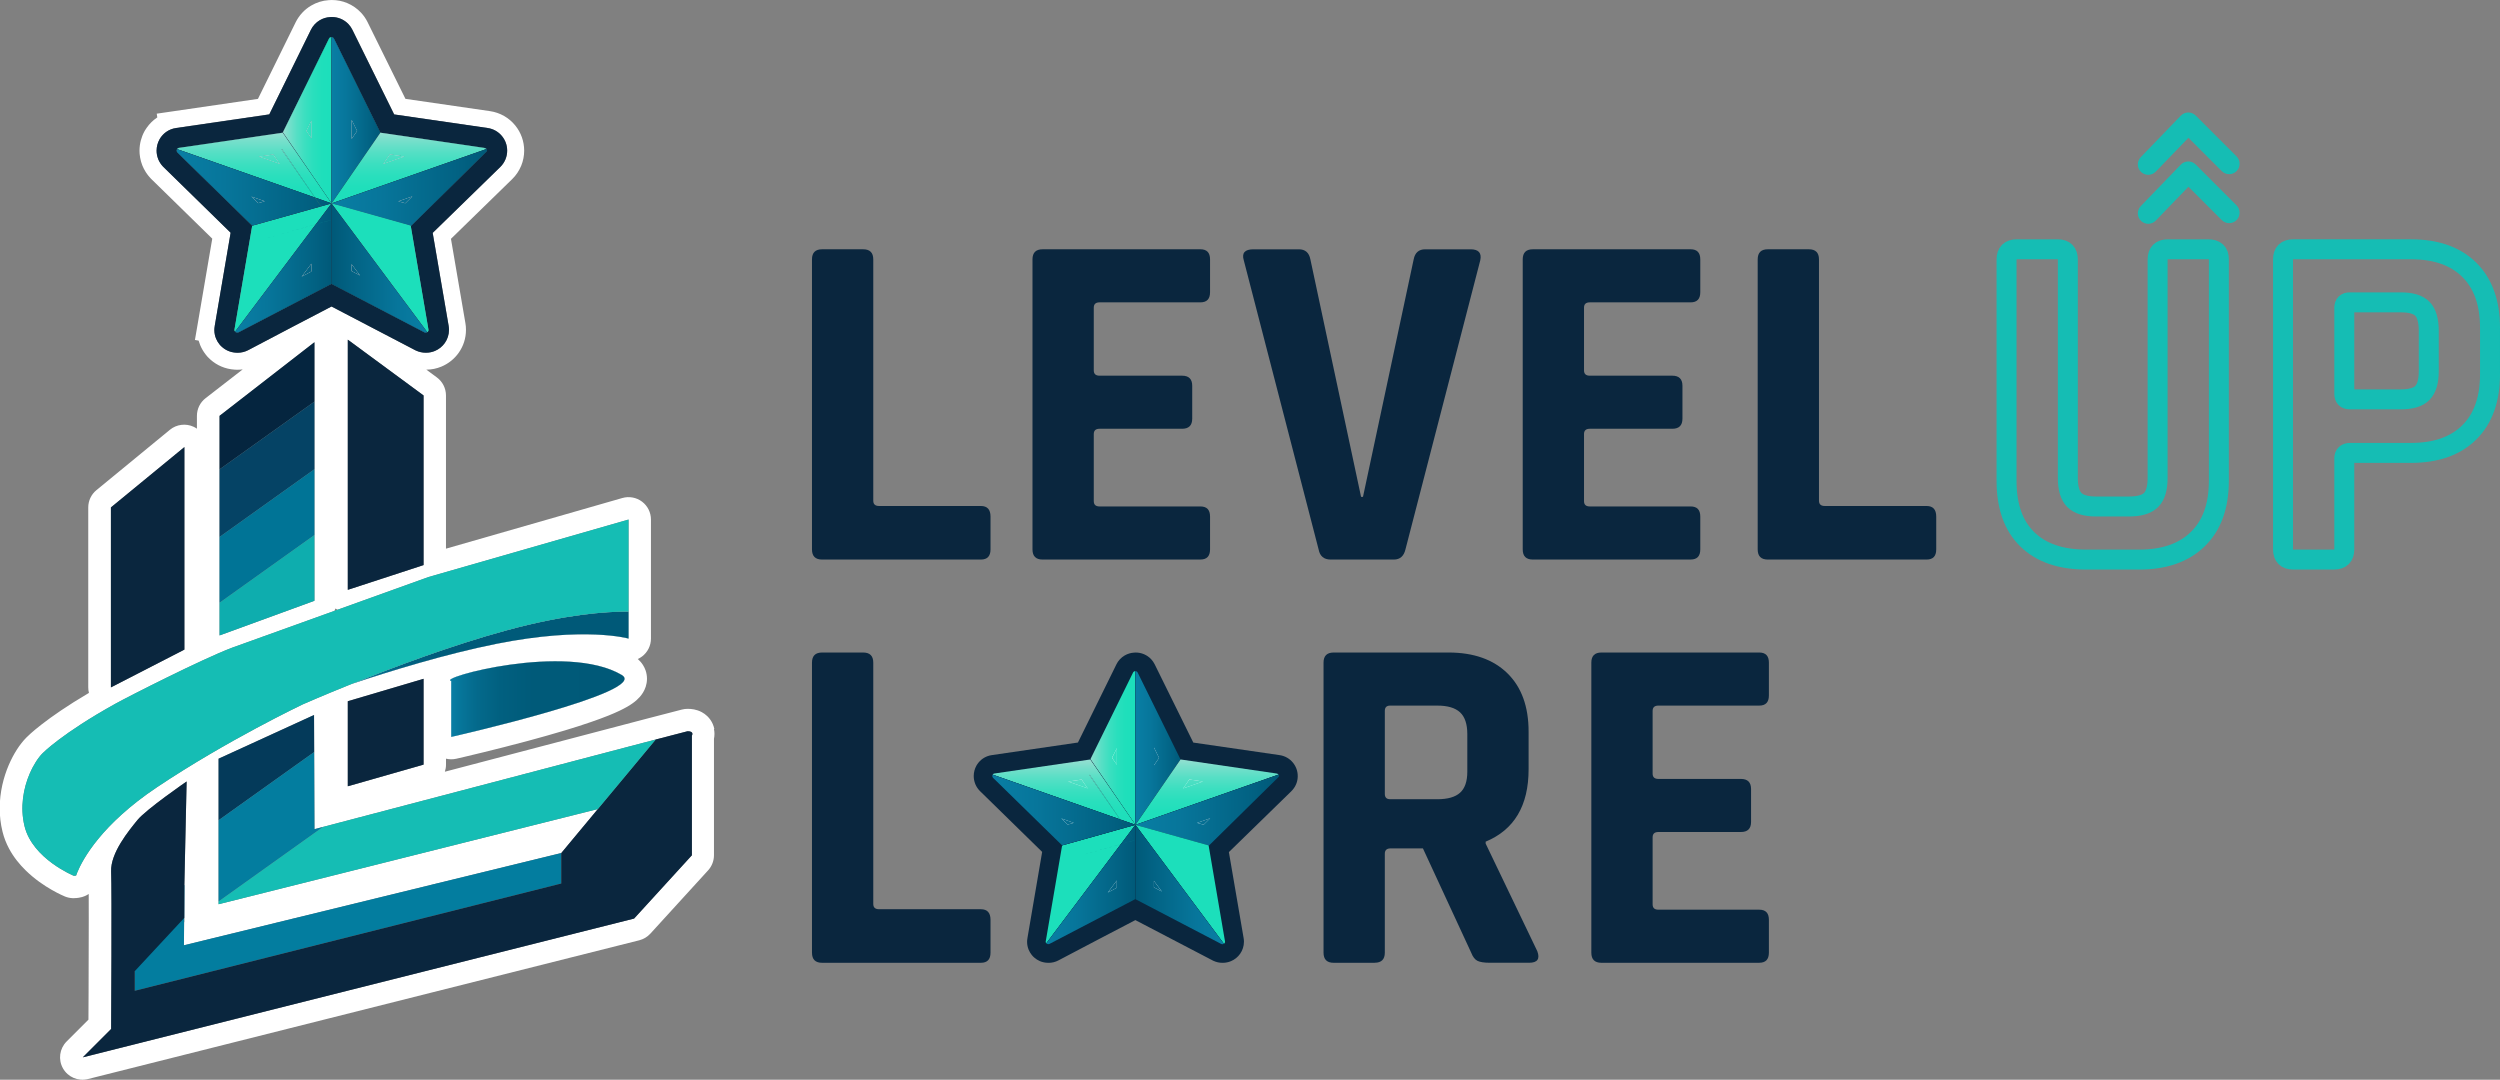 <?xml version="1.0" encoding="UTF-8"?>
<svg id="Layer_2" data-name="Layer 2" xmlns="http://www.w3.org/2000/svg" xmlns:xlink="http://www.w3.org/1999/xlink" viewBox="0 0 1127.06 486.76">
  <rect x="0" y="0" width="1127.06" height="486.76" fill="#808080" stroke="none"/>
  <defs>
    <style>
      .cls-1 {
        fill: url(#linear-gradient-38);
      }

      .cls-1, .cls-2, .cls-3, .cls-4, .cls-5, .cls-6, .cls-7, .cls-8, .cls-9, .cls-10, .cls-11, .cls-12, .cls-13, .cls-14, .cls-15, .cls-16, .cls-17, .cls-18, .cls-19, .cls-20, .cls-21, .cls-22, .cls-23, .cls-24, .cls-25, .cls-26, .cls-27, .cls-28, .cls-29, .cls-30, .cls-31, .cls-32, .cls-33, .cls-34, .cls-35, .cls-36, .cls-37, .cls-38, .cls-39, .cls-40, .cls-41, .cls-42, .cls-43, .cls-44, .cls-45, .cls-46, .cls-47, .cls-48, .cls-49, .cls-50, .cls-51, .cls-52, .cls-53, .cls-54, .cls-55, .cls-56, .cls-57, .cls-58, .cls-59, .cls-60, .cls-61, .cls-62, .cls-63, .cls-64, .cls-65, .cls-66, .cls-67, .cls-68, .cls-69, .cls-70, .cls-71, .cls-72, .cls-73, .cls-74, .cls-75, .cls-76, .cls-77, .cls-78, .cls-79, .cls-80, .cls-81, .cls-82, .cls-83, .cls-84 {
        stroke-width: 0px;
      }

      .cls-2 {
        fill: url(#linear-gradient-12);
      }

      .cls-3 {
        fill: url(#linear-gradient-17);
      }

      .cls-4 {
        fill: url(#linear-gradient-19);
      }

      .cls-5 {
        fill: url(#linear-gradient-33);
      }

      .cls-6 {
        fill: url(#linear-gradient);
      }

      .cls-7 {
        fill: url(#linear-gradient-62);
      }

      .cls-8 {
        fill: url(#linear-gradient-67);
      }

      .cls-9 {
        fill: url(#linear-gradient-57);
      }

      .cls-10 {
        fill: #043a5a;
      }

      .cls-11 {
        fill: url(#linear-gradient-21);
      }

      .cls-12 {
        fill: url(#linear-gradient-6);
      }

      .cls-85 {
        stroke: #15bdb4;
        stroke-width: 9px;
      }

      .cls-85, .cls-21 {
        stroke-linecap: round;
        stroke-linejoin: round;
      }

      .cls-85, .cls-21, .cls-22 {
        fill: none;
      }

      .cls-13 {
        fill: #1cdfbb;
      }

      .cls-14 {
        fill: #15bdb4;
      }

      .cls-15 {
        fill: url(#linear-gradient-42);
      }

      .cls-16 {
        fill: #05253f;
      }

      .cls-17 {
        fill: url(#linear-gradient-15);
      }

      .cls-18 {
        fill: url(#linear-gradient-11);
      }

      .cls-19 {
        fill: #007496;
      }

      .cls-20 {
        fill: url(#linear-gradient-5);
      }

      .cls-21 {
        stroke: #fff;
      }

      .cls-23 {
        fill: url(#linear-gradient-31);
      }

      .cls-24 {
        fill: url(#linear-gradient-71);
      }

      .cls-25 {
        fill: url(#linear-gradient-58);
      }

      .cls-26 {
        fill: url(#linear-gradient-63);
      }

      .cls-27 {
        fill: url(#linear-gradient-34);
      }

      .cls-28 {
        fill: url(#linear-gradient-41);
      }

      .cls-29 {
        fill: url(#linear-gradient-40);
      }

      .cls-30 {
        fill: url(#linear-gradient-66);
      }

      .cls-31 {
        fill: url(#linear-gradient-13);
      }

      .cls-32 {
        fill: url(#linear-gradient-23);
      }

      .cls-33 {
        fill: #037d9f;
      }

      .cls-34 {
        fill: url(#linear-gradient-25);
      }

      .cls-35 {
        fill: url(#linear-gradient-43);
      }

      .cls-36 {
        fill: url(#linear-gradient-16);
      }

      .cls-37 {
        fill: url(#linear-gradient-22);
      }

      .cls-38 {
        fill: url(#linear-gradient-54);
      }

      .cls-39 {
        fill: url(#linear-gradient-55);
      }

      .cls-40 {
        fill: #fff;
      }

      .cls-41 {
        fill: url(#linear-gradient-35);
      }

      .cls-42 {
        fill: url(#linear-gradient-50);
      }

      .cls-43 {
        fill: url(#linear-gradient-32);
      }

      .cls-44 {
        fill: url(#linear-gradient-60);
      }

      .cls-45 {
        fill: url(#linear-gradient-59);
      }

      .cls-46 {
        fill: url(#linear-gradient-20);
      }

      .cls-47 {
        fill: url(#linear-gradient-14);
      }

      .cls-48 {
        fill: url(#linear-gradient-2);
      }

      .cls-49 {
        fill: url(#linear-gradient-52);
      }

      .cls-50 {
        fill: url(#linear-gradient-45);
      }

      .cls-51 {
        fill: url(#linear-gradient-7);
      }

      .cls-52 {
        fill: url(#linear-gradient-39);
      }

      .cls-53 {
        fill: url(#linear-gradient-3);
      }

      .cls-54 {
        fill: url(#linear-gradient-69);
      }

      .cls-55 {
        fill: url(#linear-gradient-9);
      }

      .cls-56 {
        fill: url(#linear-gradient-27);
      }

      .cls-57 {
        fill: url(#linear-gradient-53);
      }

      .cls-58 {
        fill: url(#linear-gradient-65);
      }

      .cls-59 {
        fill: url(#linear-gradient-36);
      }

      .cls-60 {
        fill: url(#linear-gradient-48);
      }

      .cls-61 {
        fill: url(#linear-gradient-49);
      }

      .cls-62 {
        fill: url(#linear-gradient-8);
      }

      .cls-63 {
        fill: url(#linear-gradient-47);
      }

      .cls-64 {
        fill: #0a263e;
      }

      .cls-65 {
        fill: url(#linear-gradient-24);
      }

      .cls-66 {
        fill: url(#linear-gradient-26);
      }

      .cls-67 {
        fill: url(#linear-gradient-61);
      }

      .cls-68 {
        fill: url(#linear-gradient-18);
      }

      .cls-69 {
        fill: url(#linear-gradient-51);
      }

      .cls-70 {
        fill: url(#linear-gradient-30);
      }

      .cls-71 {
        fill: url(#linear-gradient-44);
      }

      .cls-72 {
        fill: url(#linear-gradient-68);
      }

      .cls-73 {
        fill: url(#linear-gradient-72);
      }

      .cls-74 {
        fill: url(#linear-gradient-29);
      }

      .cls-75 {
        fill: url(#linear-gradient-46);
      }

      .cls-76 {
        fill: url(#linear-gradient-64);
      }

      .cls-77 {
        fill: url(#linear-gradient-28);
      }

      .cls-78 {
        fill: url(#linear-gradient-56);
      }

      .cls-79 {
        fill: url(#linear-gradient-10);
      }

      .cls-80 {
        fill: #054365;
      }

      .cls-81 {
        fill: url(#linear-gradient-70);
      }

      .cls-82 {
        fill: #0eadae;
      }

      .cls-83 {
        fill: url(#linear-gradient-4);
      }

      .cls-84 {
        fill: url(#linear-gradient-37);
      }
    </style>
    <linearGradient id="linear-gradient" x1="-47.28" y1="626.05" x2="-46.58" y2="626.05" gradientTransform="translate(-1345 19876.07) rotate(-180) scale(31.6)" gradientUnits="userSpaceOnUse">
      <stop offset="0" stop-color="#1cdfbb"/>
      <stop offset=".2" stop-color="#1fdfbb"/>
      <stop offset=".38" stop-color="#2adfbd"/>
      <stop offset=".55" stop-color="#3cdfc0"/>
      <stop offset=".72" stop-color="#56dfc5"/>
      <stop offset=".88" stop-color="#77dfcb"/>
      <stop offset="1" stop-color="#95dfd1"/>
    </linearGradient>
    <linearGradient id="linear-gradient-2" x1="-122.25" y1="576.28" x2="-121.56" y2="576.28" gradientTransform="translate(-26243.39 -5498.77) rotate(-90) scale(45.79)" xlink:href="#linear-gradient"/>
    <linearGradient id="linear-gradient-3" x1="-47.27" y1="625.99" x2="-46.58" y2="625.99" gradientTransform="translate(-1344.32 19835.2) rotate(-180) scale(31.6)" xlink:href="#linear-gradient"/>
    <linearGradient id="linear-gradient-4" x1="-47.27" y1="625.86" x2="-46.58" y2="625.86" gradientTransform="translate(-1344.32 19835.2) rotate(-180) scale(31.6)" xlink:href="#linear-gradient"/>
    <linearGradient id="linear-gradient-5" x1="-196.16" y1="628.78" x2="-195.47" y2="628.78" gradientTransform="translate(6348.19 -19814.88) scale(31.6)" gradientUnits="userSpaceOnUse">
      <stop offset="0" stop-color="#097ea4"/>
      <stop offset=".31" stop-color="#07769b"/>
      <stop offset=".81" stop-color="#026283"/>
      <stop offset="1" stop-color="#005978"/>
    </linearGradient>
    <linearGradient id="linear-gradient-6" x1="-196.16" y1="628.91" x2="-195.47" y2="628.91" xlink:href="#linear-gradient-5"/>
    <linearGradient id="linear-gradient-7" x1="-122.32" y1="575.67" x2="-121.63" y2="575.67" gradientTransform="translate(-26170.51 -5508.51) rotate(-90) scale(45.78)" xlink:href="#linear-gradient"/>
    <linearGradient id="linear-gradient-8" x1="-122.32" y1="575.52" x2="-121.63" y2="575.52" gradientTransform="translate(-26170.51 -5508.51) rotate(-90) scale(45.78)" xlink:href="#linear-gradient"/>
    <linearGradient id="linear-gradient-9" x1="-145.1" y1="627.69" x2="-144.4" y2="627.69" gradientTransform="translate(14749.24 -63073.32) scale(100.62)" xlink:href="#linear-gradient-5"/>
    <linearGradient id="linear-gradient-10" x1="-145.1" y1="627.74" x2="-144.4" y2="627.74" gradientTransform="translate(14749.24 -63073.32) scale(100.62)" xlink:href="#linear-gradient-5"/>
    <linearGradient id="linear-gradient-11" x1="-159.14" y1="627.62" x2="-158.45" y2="627.62" gradientTransform="translate(10029.24 -39014.29) scale(62.35)" xlink:href="#linear-gradient-5"/>
    <linearGradient id="linear-gradient-12" x1="-159.14" y1="627.64" x2="-158.45" y2="627.64" gradientTransform="translate(10029.24 -39014.29) scale(62.35)" xlink:href="#linear-gradient-5"/>
    <linearGradient id="linear-gradient-13" x1="-47.28" y1="625.93" x2="-46.58" y2="625.93" xlink:href="#linear-gradient"/>
    <linearGradient id="linear-gradient-14" x1="-122.25" y1="576.33" x2="-121.56" y2="576.33" gradientTransform="translate(-26243.39 -5498.77) rotate(-90) scale(45.79)" xlink:href="#linear-gradient"/>
    <linearGradient id="linear-gradient-15" x1="-159.14" y1="627.24" x2="-158.45" y2="627.24" gradientTransform="translate(10029.24 -39014.29) scale(62.35)" xlink:href="#linear-gradient-5"/>
    <linearGradient id="linear-gradient-16" x1="-83.46" y1="627.14" x2="-82.76" y2="627.14" gradientTransform="translate(-4979.87 38989.03) rotate(-180) scale(61.98)" xlink:href="#linear-gradient-5"/>
    <linearGradient id="linear-gradient-17" x1="-83.46" y1="627.13" x2="-82.76" y2="627.13" gradientTransform="translate(-4979.87 38989.03) rotate(-180) scale(61.98)" xlink:href="#linear-gradient-5"/>
    <linearGradient id="linear-gradient-18" x1="-122.33" y1="576.3" x2="-121.63" y2="576.3" gradientTransform="translate(-26252.31 -5504.97) rotate(-90) scale(45.75)" xlink:href="#linear-gradient"/>
    <linearGradient id="linear-gradient-19" x1="-122.33" y1="576.44" x2="-121.63" y2="576.44" gradientTransform="translate(-26252.31 -5504.97) rotate(-90) scale(45.75)" xlink:href="#linear-gradient"/>
    <linearGradient id="linear-gradient-20" x1="-47.28" y1="626.52" x2="-46.58" y2="626.52" xlink:href="#linear-gradient"/>
    <linearGradient id="linear-gradient-21" x1="-122.25" y1="576.05" x2="-121.56" y2="576.05" gradientTransform="translate(-26243.39 -5498.77) rotate(-90) scale(45.79)" xlink:href="#linear-gradient"/>
    <linearGradient id="linear-gradient-22" x1="-122.33" y1="576.73" x2="-121.63" y2="576.73" gradientTransform="translate(-26252.31 -5504.97) rotate(-90) scale(45.75)" xlink:href="#linear-gradient"/>
    <linearGradient id="linear-gradient-23" x1="-144.89" y1="627.69" x2="-144.19" y2="627.69" gradientTransform="translate(14598.86 -62814.96) scale(100.21)" xlink:href="#linear-gradient-5"/>
    <linearGradient id="linear-gradient-24" x1="-144.89" y1="627.76" x2="-144.19" y2="627.76" gradientTransform="translate(14598.86 -62814.96) scale(100.21)" xlink:href="#linear-gradient-5"/>
    <linearGradient id="linear-gradient-25" x1="-144.89" y1="627.75" x2="-144.19" y2="627.75" gradientTransform="translate(14598.86 -62814.96) scale(100.21)" xlink:href="#linear-gradient-5"/>
    <linearGradient id="linear-gradient-26" x1="-47.28" y1="626.11" x2="-46.58" y2="626.11" xlink:href="#linear-gradient"/>
    <linearGradient id="linear-gradient-27" x1="-122.25" y1="576.25" x2="-121.56" y2="576.25" gradientTransform="translate(-26243.39 -5498.77) rotate(-90) scale(45.79)" xlink:href="#linear-gradient"/>
    <linearGradient id="linear-gradient-28" x1="-144.89" y1="627.76" x2="-144.19" y2="627.76" gradientTransform="translate(14598.86 -62814.96) scale(100.21)" xlink:href="#linear-gradient-5"/>
    <linearGradient id="linear-gradient-29" x1="-144.89" y1="627.6" x2="-144.19" y2="627.6" gradientTransform="translate(14598.84 -62789.88) scale(100.21)" xlink:href="#linear-gradient-5"/>
    <linearGradient id="linear-gradient-30" x1="-144.89" y1="627.63" x2="-144.19" y2="627.63" gradientTransform="translate(14598.84 -62797.07) scale(100.21)" xlink:href="#linear-gradient-5"/>
    <linearGradient id="linear-gradient-31" x1="-144.89" y1="627.63" x2="-144.19" y2="627.63" gradientTransform="translate(14598.84 -62797.07) scale(100.21)" xlink:href="#linear-gradient-5"/>
    <linearGradient id="linear-gradient-32" x1="-120.3" y1="678.32" x2="-119.6" y2="678.32" gradientTransform="translate(31960.67 -5320.5) rotate(-90) scale(46.79 -46.79)" gradientUnits="userSpaceOnUse">
      <stop offset="0" stop-color="#097ea4"/>
      <stop offset=".03" stop-color="#07789d"/>
      <stop offset=".14" stop-color="#046a8c"/>
      <stop offset=".28" stop-color="#016080"/>
      <stop offset=".47" stop-color="#005a79"/>
      <stop offset="1" stop-color="#005978"/>
    </linearGradient>
    <linearGradient id="linear-gradient-33" x1="-142.75" y1="628" x2="-142.06" y2="628" gradientTransform="translate(16326.02 71243.9) scale(112.94 -112.94)" xlink:href="#linear-gradient-32"/>
    <linearGradient id="linear-gradient-34" x1="-122" y1="631.16" x2="-120.66" y2="631.16" gradientTransform="translate(-1338.65 -9198.18) rotate(-180) scale(15.16 -15.16)" gradientUnits="userSpaceOnUse">
      <stop offset="0" stop-color="#1cdfbb"/>
      <stop offset=".2" stop-color="#1fdfbb"/>
      <stop offset=".38" stop-color="#2adfbd"/>
      <stop offset=".55" stop-color="#3cdfc0"/>
      <stop offset=".72" stop-color="#56dfc5"/>
      <stop offset=".88" stop-color="#77dfcb"/>
      <stop offset="1" stop-color="#95dfd1"/>
    </linearGradient>
    <linearGradient id="linear-gradient-35" x1="-124.4" y1="627.23" x2="-123.05" y2="627.23" gradientTransform="translate(14290.68 -2354.7) rotate(-90) scale(21.97 -21.97)" xlink:href="#linear-gradient-34"/>
    <linearGradient id="linear-gradient-36" x1="-122.01" y1="630.56" x2="-120.67" y2="630.56" gradientTransform="translate(-1338.34 -9224.99) rotate(-180) scale(15.16 -15.16)" xlink:href="#linear-gradient-34"/>
    <linearGradient id="linear-gradient-37" x1="-123.14" y1="657.98" x2="-121.8" y2="657.98" gradientTransform="translate(305.56 -716.72) rotate(-180) scale(1.61 -1.61)" xlink:href="#linear-gradient-34"/>
    <linearGradient id="linear-gradient-38" x1="-122.01" y1="630.63" x2="-120.67" y2="630.63" gradientTransform="translate(-1338.34 -9222.13) rotate(-180) scale(15.16 -15.16)" xlink:href="#linear-gradient-34"/>
    <linearGradient id="linear-gradient-39" x1="-121.43" y1="624.2" x2="-120.09" y2="624.2" gradientTransform="translate(2353.26 9802.89) scale(15.16 -15.16)" gradientUnits="userSpaceOnUse">
      <stop offset="0" stop-color="#097ea4"/>
      <stop offset=".31" stop-color="#07769b"/>
      <stop offset=".81" stop-color="#026283"/>
      <stop offset="1" stop-color="#005978"/>
    </linearGradient>
    <linearGradient id="linear-gradient-40" x1="-117.89" y1="598.6" x2="-116.55" y2="598.6" gradientTransform="translate(721.71 1363.97) scale(1.71 -1.71)" xlink:href="#linear-gradient-39"/>
    <linearGradient id="linear-gradient-41" y1="624.14" x2="-120.09" y2="624.14" gradientTransform="translate(2353.26 9805.72) scale(15.16 -15.16)" xlink:href="#linear-gradient-39"/>
    <linearGradient id="linear-gradient-42" x1="-124.31" y1="626.81" x2="-122.97" y2="626.81" gradientTransform="translate(14315.31 -2359.38) rotate(-90) scale(21.97 -21.97)" xlink:href="#linear-gradient-34"/>
    <linearGradient id="linear-gradient-43" x1="-139.33" y1="623.71" x2="-137.99" y2="623.71" gradientTransform="translate(2410.32 -62.84) rotate(-90) scale(3 -3)" xlink:href="#linear-gradient-34"/>
    <linearGradient id="linear-gradient-44" x1="-124.31" y1="626.88" x2="-122.97" y2="626.88" gradientTransform="translate(14310.6 -2359.38) rotate(-90) scale(21.97 -21.97)" xlink:href="#linear-gradient-34"/>
    <linearGradient id="linear-gradient-45" x1="-121.63" y1="626.24" x2="-120.29" y2="626.24" gradientTransform="translate(6384.86 30604.07) scale(48.29 -48.29)" xlink:href="#linear-gradient-39"/>
    <linearGradient id="linear-gradient-46" x1="-119.11" y1="614.5" x2="-117.76" y2="614.5" gradientTransform="translate(1063.5 3072.92) scale(4.4 -4.4)" xlink:href="#linear-gradient-39"/>
    <linearGradient id="linear-gradient-47" x1="-121.63" y1="626.21" x2="-120.29" y2="626.21" gradientTransform="translate(6384.86 30607.9) scale(48.29 -48.29)" xlink:href="#linear-gradient-39"/>
    <linearGradient id="linear-gradient-48" x1="-121.91" y1="625.25" x2="-120.57" y2="625.25" gradientTransform="translate(4119.77 19108.35) scale(29.92 -29.92)" xlink:href="#linear-gradient-39"/>
    <linearGradient id="linear-gradient-49" x1="-121.31" y1="606.26" x2="-119.97" y2="606.26" gradientTransform="translate(867.64 2239.9) scale(3.04 -3.04)" xlink:href="#linear-gradient-39"/>
    <linearGradient id="linear-gradient-50" x1="-121.91" y1="625.24" x2="-120.57" y2="625.24" gradientTransform="translate(4119.77 19109.01) scale(29.92 -29.92)" xlink:href="#linear-gradient-39"/>
    <linearGradient id="linear-gradient-51" x1="-122" y1="631.22" x2="-120.66" y2="631.22" gradientTransform="translate(-1338.65 -9195.58) rotate(-180) scale(15.16 -15.16)" xlink:href="#linear-gradient-34"/>
    <linearGradient id="linear-gradient-52" x1="-124.4" y1="627.2" x2="-123.05" y2="627.2" gradientTransform="translate(14292.47 -2354.7) rotate(-90) scale(21.97 -21.97)" xlink:href="#linear-gradient-34"/>
    <linearGradient id="linear-gradient-53" x1="-121.91" y1="625.44" x2="-120.57" y2="625.44" gradientTransform="translate(4119.77 19091.81) scale(29.92 -29.92)" xlink:href="#linear-gradient-39"/>
    <linearGradient id="linear-gradient-54" x1="-122.21" y1="629.53" x2="-120.87" y2="629.53" gradientTransform="translate(-3083.01 -18324.95) rotate(-180) scale(29.74 -29.74)" xlink:href="#linear-gradient-39"/>
    <linearGradient id="linear-gradient-55" x1="-124.54" y1="651.66" x2="-123.2" y2="651.66" gradientTransform="translate(195.08 -1320.41) rotate(-180) scale(2.64 -2.64)" xlink:href="#linear-gradient-39"/>
    <linearGradient id="linear-gradient-56" x1="-122.21" y1="629.54" x2="-120.87" y2="629.54" gradientTransform="translate(-3083.01 -18324.4) rotate(-180) scale(29.74 -29.74)" xlink:href="#linear-gradient-39"/>
    <linearGradient id="linear-gradient-57" x1="-124.32" y1="627.55" x2="-122.97" y2="627.55" gradientTransform="translate(14258.44 -2357.68) rotate(-90) scale(21.96 -21.96)" xlink:href="#linear-gradient-34"/>
    <linearGradient id="linear-gradient-58" x1="-139.58" y1="628.12" x2="-138.24" y2="628.12" gradientTransform="translate(2345.02 -57.68) rotate(-90) scale(2.96 -2.96)" xlink:href="#linear-gradient-34"/>
    <linearGradient id="linear-gradient-59" x1="-124.32" y1="627.48" x2="-122.97" y2="627.48" gradientTransform="translate(14263.12 -2357.68) rotate(-90) scale(21.96 -21.96)" xlink:href="#linear-gradient-34"/>
    <linearGradient id="linear-gradient-60" x1="-122" y1="630.93" x2="-120.66" y2="630.93" gradientTransform="translate(-1338.65 -9208.39) rotate(-180) scale(15.16 -15.16)" xlink:href="#linear-gradient-34"/>
    <linearGradient id="linear-gradient-61" x1="-124.4" y1="627.34" x2="-123.05" y2="627.34" gradientTransform="translate(14283.65 -2354.7) rotate(-90) scale(21.97 -21.97)" xlink:href="#linear-gradient-34"/>
    <linearGradient id="linear-gradient-62" x1="-124.32" y1="627.34" x2="-122.97" y2="627.34" gradientTransform="translate(14272.13 -2357.68) rotate(-90) scale(21.96 -21.96)" xlink:href="#linear-gradient-34"/>
    <linearGradient id="linear-gradient-63" x1="-121.97" y1="626.23" x2="-120.63" y2="626.23" gradientTransform="translate(6312.71 30480.08) scale(48.09 -48.09)" xlink:href="#linear-gradient-39"/>
    <linearGradient id="linear-gradient-64" x1="-122.63" y1="614.71" x2="-121.29" y2="614.71" gradientTransform="translate(1026.77 3118.63) scale(4.47 -4.47)" xlink:href="#linear-gradient-39"/>
    <linearGradient id="linear-gradient-65" x1="-121.97" y1="626.2" x2="-120.63" y2="626.2" gradientTransform="translate(6312.71 30484.6) scale(48.09 -48.09)" xlink:href="#linear-gradient-39"/>
    <linearGradient id="linear-gradient-66" x1="-121.97" y1="626.2" x2="-120.63" y2="626.2" gradientTransform="translate(6312.71 30483.94) scale(48.09 -48.09)" xlink:href="#linear-gradient-39"/>
    <linearGradient id="linear-gradient-67" x1="-122" y1="631.13" x2="-120.66" y2="631.13" gradientTransform="translate(-1338.65 -9199.55) rotate(-180) scale(15.16 -15.16)" xlink:href="#linear-gradient-34"/>
    <linearGradient id="linear-gradient-68" x1="-124.4" y1="627.25" x2="-123.05" y2="627.25" gradientTransform="translate(14289.73 -2354.7) rotate(-90) scale(21.97 -21.97)" xlink:href="#linear-gradient-34"/>
    <linearGradient id="linear-gradient-69" x1="-121.97" y1="626.2" x2="-120.63" y2="626.2" gradientTransform="translate(6312.71 30484.6) scale(48.09 -48.09)" xlink:href="#linear-gradient-39"/>
    <linearGradient id="linear-gradient-70" x1="-121.97" y1="626.13" x2="-120.63" y2="626.13" gradientTransform="translate(6312.69 30495.29) scale(48.09 -48.09)" xlink:href="#linear-gradient-39"/>
    <linearGradient id="linear-gradient-71" x1="-121.97" y1="626.16" x2="-120.63" y2="626.16" gradientTransform="translate(6312.69 30491.84) scale(48.09 -48.09)" xlink:href="#linear-gradient-39"/>
    <linearGradient id="linear-gradient-72" x1="-121.97" y1="626.16" x2="-120.63" y2="626.16" gradientTransform="translate(6312.69 30491.84) scale(48.09 -48.09)" xlink:href="#linear-gradient-39"/>
  </defs>
  <g id="Layer_1-2" data-name="Layer 1">
    <g>
      <g>
        <polygon class="cls-22" points="83.1 415.71 83.1 413.78 83.01 413.88 82.99 415.74 83.1 415.71"/>
        <path class="cls-22" d="m151.23,274.32c-.13.36-.28.72-.46,1.07l1.41-.51c-.33-.17-.64-.36-.95-.56Z"/>
        <polygon class="cls-22" points="203.42 317.08 203.42 321.85 203.42 321.85 203.42 317.08 203.42 317.08"/>
        <polygon class="cls-22" points="47 308.49 47 308.49 47 308.49 47 308.49"/>
        <polygon class="cls-40" points="7.68 338.01 7.68 338 7.68 338 7.68 338.01"/>
        <path class="cls-40" d="m4.06,344.91s0,0,0-.01c0,0,0,0,0-.01v.02Z"/>
        <path class="cls-40" d="m322.03,328.64c-.14-.7-.36-1.44-.68-2.19-.56-1.31-1.45-2.6-2.5-3.6-.79-.75-1.64-1.35-2.48-1.8-1.25-.67-2.44-1.02-3.48-1.23-1.06-.2-2.01-.26-2.9-.26-.84,0-1.71.11-2.54.32l-14.37,3.73s-.01,0-.02,0h-.01l-92.5,24.3c.34-1.02.52-2.1.52-3.22v-2.67c1.46.36,3.03.4,4.6.04.02,0,1.27-.29,3.43-.79,2.17-.51,5.25-1.24,8.95-2.15,5.55-1.36,12.49-3.11,19.8-5.07,5.48-1.47,11.17-3.07,16.66-4.72,4.12-1.24,8.12-2.51,11.84-3.8,2.8-.96,5.44-1.93,7.89-2.91,1.83-.74,3.55-1.48,5.16-2.25,1.21-.58,2.35-1.18,3.46-1.81.82-.48,1.63-.99,2.42-1.56.6-.43,1.2-.9,1.8-1.45.91-.82,1.86-1.8,2.79-3.29.45-.75.9-1.62,1.24-2.68.34-1.05.57-2.28.57-3.6,0-1.25-.22-2.57-.63-3.75-.31-.89-.72-1.71-1.18-2.43-.68-1.07-1.46-1.92-2.21-2.59-.04-.04-.09-.08-.13-.11.67-.31,1.32-.68,1.92-1.14,2.53-1.91,4.02-4.9,4.02-8.07v-53.67c0-3.17-1.48-6.16-4.02-8.07-2.54-1.91-5.82-2.51-8.87-1.64l-79.52,22.84v-69.08c0-3.2-1.53-6.23-4.11-8.13l-4.74-3.5c2.35,0,4.63-.47,6.8-1.37,3.16-1.32,5.87-3.5,7.82-6.28,1.04-1.48,1.84-3.09,2.39-4.79.57-1.78.86-3.64.86-5.52,0-1-.08-2.03-.26-3.02l-6.51-38,27.59-26.9h.01s.01-.02.01-.02c1.73-1.68,3.13-3.77,4.06-6.03.88-2.16,1.34-4.46,1.34-6.82-.02-4.19-1.41-8.11-4.04-11.35-1.4-1.72-3.07-3.14-4.98-4.24-1.94-1.11-4.14-1.88-6.38-2.2l-38.13-5.54-17.06-34.56v-.03s-.01,0-.01,0c-.77-1.56-1.76-2.99-2.95-4.26-1.72-1.85-3.87-3.34-6.21-4.32-2.2-.93-4.54-1.39-6.94-1.39h0c-.45,0-.91.01-1.41.06-2.83.19-5.5,1.02-7.95,2.47-1.5.88-2.85,1.97-4.03,3.25-1.18,1.27-2.17,2.72-2.95,4.29l-16.98,34.5-38.02,5.56-7.61,1.11.25,1.69c-.06.04-.13.09-.2.13-1.77,1.21-3.32,2.73-4.57,4.53-.24.34-.47.69-.69,1.05l-.04.06-.08.12-.08.15-.12.2-.04.09c-1.41,2.59-2.17,5.51-2.2,8.46v.39c0,.36.02.72.05,1.11v.06l.03.26c.09.99.26,1.99.53,2.97v.04s.09.3.09.3l.02.07v.05s.02.02.02.02c.11.38.24.78.4,1.19l.05.15c.05.14.1.28.16.42.17.4.33.74.45.97v.03c.08.14.14.27.21.4.22.42.42.77.61,1.08h0c.1.18.2.34.3.5.23.34.42.61.57.82l.05.06c.15.21.31.42.47.62.17.22.33.4.5.58h0c.12.15.29.36.52.59l.03.04.04.04.2.2.04.04.04.04,27.42,26.82-6.51,38.12-1.3,7.56,1.67.29c.2.7.43,1.38.7,2.04.63,1.51,1.47,2.95,2.51,4.27.1.13.21.26.32.39h.01s.01.03.01.03c.15.19.29.35.42.5l.14.15.13.13c.27.29.49.49.61.59h.02s.01.03.01.03h0c.15.15.31.3.46.44,1.46,1.3,3.11,2.34,4.88,3.1,1.88.8,3.88,1.27,5.95,1.41.11,0,.22.01.33.02h.05c.18.01.45.03.78.03h.22c.78,0,1.56-.06,2.33-.16l-16.74,12.98c-2.48,1.92-3.91,4.84-3.91,7.98v5.78c-.45-.31-.93-.6-1.44-.84-3.52-1.66-7.72-1.15-10.73,1.32l-33.13,27.22c-2.34,1.92-3.69,4.77-3.69,7.8v81.13c0,.84.1,1.68.31,2.48-19.77,11.65-27.53,19.42-28.21,20.13h0c-.77.78-1.49,1.59-2.18,2.47-.74.94-1.46,1.95-2.15,3.04-1.28,2.01-2.51,4.31-3.62,6.9-1.16,2.72-2.16,5.72-2.89,8.97-.72,3.27-1.18,6.78-1.18,10.48,0,3.43.39,7.03,1.3,10.68h0c.67,2.7,1.68,5.2,2.88,7.46,2.1,3.96,4.79,7.2,7.52,9.88,4.12,4.03,8.39,6.85,11.72,8.76,3.32,1.91,5.69,2.89,6,3.02,1.11.45,2.28.7,3.48.75.1,0,.24,0,.45,0,.31,0,.72,0,1.29-.06.29-.03.62-.06,1.02-.13.35-.06.75-.14,1.25-.27.02,0,.03,0,.06-.01.03-.01.08-.02.11-.03.02,0,.04,0,.06-.01t.01,0c.36-.1.77-.24,1.27-.45.45-.2.95-.44,1.54-.82.06-.03.11-.07.17-.1.01,3.47.02,7.58.02,11.99,0,10.49-.03,22.7-.08,32.28-.02,4.79-.03,8.92-.06,11.86v.52l-9.84,9.84c-3.21,3.21-3.89,8.17-1.64,12.13,2.24,3.95,6.85,5.92,11.25,4.81l248.55-62.56c1.91-.48,3.66-1.53,4.99-2.98l26.05-28.55c1.69-1.85,2.64-4.31,2.64-6.81v-52.52c.13-.62.22-1.34.22-2.2,0-.66-.06-1.4-.22-2.2Zm-118.6,3.57v-25.22c-6.76-1.21,51.96-17.48,76.88-2.69,12.82,7.61-76.88,27.91-76.88,27.91Zm-96.23-173.21h-.15s-.06,0-.06,0c-.14,0-.27-.02-.41-.03-.08,0-.15,0-.23,0-1.21-.08-2.38-.35-3.46-.81-1.02-.43-1.96-1.03-2.82-1.8-.1-.09-.19-.18-.29-.27-.11-.1-.23-.21-.33-.32l-.08-.09-.06-.07c-.08-.08-.16-.18-.24-.28-.06-.08-.13-.16-.2-.24-.56-.71-1.07-1.53-1.45-2.46-.48-1.16-.77-2.51-.77-3.87,0-.61.07-1.2.17-1.78h-.01s7.18-42.08,7.18-42.08l-30.29-29.63-.2-.2c-.1-.1-.18-.22-.27-.32-.1-.12-.21-.23-.31-.35-.1-.13-.2-.26-.29-.39-.12-.15-.23-.31-.33-.47-.07-.1-.13-.2-.18-.3-.13-.2-.24-.4-.36-.61-.03-.07-.06-.14-.09-.21-.1-.2-.2-.39-.29-.59l-.05-.14h0s-.03-.1-.03-.1c-.1-.28-.21-.56-.29-.85h0c-.18-.64-.3-1.27-.36-1.91v-.02c-.03-.31-.04-.61-.04-.91v-.03c0-1.78.45-3.52,1.34-5.11h0s0-.02,0-.02l.05-.08c.14-.24.29-.47.44-.68.69-.99,1.57-1.89,2.64-2.63,1.25-.86,2.77-1.45,4.33-1.66h0s42.01-6.14,42.01-6.14l18.74-38.08.02-.03h0c.44-.9,1.01-1.73,1.69-2.47.69-.74,1.47-1.37,2.3-1.85,1.46-.86,3.04-1.32,4.61-1.42.29-.02.57-.03.85-.03,1.34,0,2.7.26,3.99.8,1.3.54,2.53,1.38,3.55,2.47.68.73,1.26,1.57,1.7,2.47l18.84,38.17,42.12,6.12c1.28.18,2.55.62,3.66,1.26,1.11.64,2.08,1.48,2.84,2.41,1.53,1.88,2.32,4.14,2.33,6.53,0,1.3-.25,2.63-.77,3.91-.53,1.27-1.34,2.48-2.33,3.46h0s-30.48,29.72-30.48,29.72l7.2,41.95h0c.1.6.15,1.18.15,1.76,0,1.08-.17,2.16-.49,3.16-.32,1-.79,1.92-1.36,2.74-1.15,1.63-2.69,2.86-4.5,3.62-1.21.51-2.56.79-3.96.79h-.08s-.13,0-.13,0h-.03c-1.45,0-2.97-.33-4.35-.97l-.38-.19-37.7-19.67-16.77,8.75-20.71,10.89c-1.46.78-3.15,1.19-4.76,1.19Zm83.76,19.28v76.47l-34.16,11.16v-112.78l34.16,25.15Zm-91.97,9.19l42.77-33.19v116.56l-42.77,15.62v-98.99Zm-48.98,41.29l33.12-27.21v91.3l-33.12,17.04v-81.13Zm-15.16,164.52c-.24.59-.42,1.07-.55,1.44-.42.13-1.04.1-1.04.1,0,0-18.5-7.57-22.16-22.23-2.19-8.81-.46-17.35,2.26-23.73.87-2.05,1.85-3.88,2.84-5.42,1.05-1.65,2.11-2.97,3.05-3.89,0,0,8.61-8.86,32.66-22.22,5.86-3.26,39.06-20.15,52.71-25.32l46.16-16.61c.17-.35.32-.7.45-1.07.31.2.63.39.95.56l41.01-14.75,90.17-25.91v53.67s-19.59-5.63-59.53,2.35c-22.89,4.58-47.97,12.3-65.2,18.05h-.01c-13.33,5.36-22.08,9.23-22.08,9.23,0,0-34.15,16.2-65.82,37.41-25.11,16.81-33.49,32.55-35.88,38.34Zm156.11-87.26v38.68l-34.16,9.77v-38.33l34.16-10.11Zm120.98,25.59v53.95l-26.06,28.54-248.54,62.56,12.78-12.78s.36-62.65,0-70.98c-.36-8.35,7.98-18.46,11.89-23.25,3.9-4.79,22.14-17.35,22.14-17.35l-1.02,46.62h0s-.11,14.96-.11,14.96l.09-.1v1.94l-.1.02-.08,10.42,170.13-41.6,16.49-19.83-171,42.92v-65.61l43.04-19.7.06,16.7h0s.13,34.77.13,34.77l3.92-1.03h0l149.92-39.39,14.37-3.73c3.13,0,1.96,1.95,1.96,1.95Z"/>
        <polygon class="cls-64" points="50 309.89 83.13 292.86 83.13 201.55 50 228.76 50 309.89"/>
        <polygon class="cls-33" points="60.75 422.98 60.75 446.67 253.04 398.31 253.04 384.56 82.92 426.15 82.99 415.74 83.01 413.88 83.12 398.91 83.12 398.92 83.12 398.93 60.75 422.98"/>
        <path class="cls-64" d="m311.93,331.61s1.18-1.95-1.95-1.95l-14.38,3.73-26.07,31.34h0l-16.49,19.83v13.75l-192.29,48.36v-8.84l22.36-24.05v-14.86s1.02-46.61,1.02-46.61c0,0-18.23,12.56-22.14,17.35-3.9,4.79-12.25,14.91-11.89,23.25s0,70.99,0,70.99l-12.78,12.78,248.54-62.56,26.06-28.54v-53.95Z"/>
        <polygon class="cls-16" points="141.75 154.28 141.75 181.06 98.98 211.59 98.98 187.47 141.75 154.28"/>
        <polygon class="cls-80" points="141.75 181.06 141.75 211.55 98.98 242.08 98.98 211.59 141.75 181.06"/>
        <polygon class="cls-19" points="141.75 211.55 141.75 241.21 98.98 271.74 98.98 242.08 141.75 211.55"/>
        <polygon class="cls-82" points="141.75 241.21 141.75 270.85 98.98 286.47 98.98 271.74 141.75 241.21"/>
        <polygon class="cls-10" points="141.63 339.04 141.63 339.05 98.54 369.79 98.54 342.04 141.57 322.34 141.63 339.04"/>
        <polygon class="cls-33" points="145.67 372.78 98.54 406.42 98.54 369.79 141.63 339.05 141.75 373.81 145.67 372.78"/>
        <polygon class="cls-14" points="295.61 333.39 269.53 364.73 98.54 407.65 98.54 406.42 145.67 372.78 145.68 372.78 295.61 333.39"/>
        <polygon class="cls-64" points="190.95 178.28 156.79 153.13 156.79 265.91 190.95 254.75 190.95 178.28"/>
        <polygon class="cls-64" points="156.79 316.13 156.79 354.47 190.95 344.71 190.95 306.02 156.79 316.13"/>
        <polygon class="cls-64" points="140.19 13.43 140.18 13.44 140.19 13.43 140.19 13.43"/>
        <polygon class="cls-64" points="144.69 93.04 113.71 101.74 144.7 93.05 144.69 93.04"/>
        <path class="cls-64" d="m149.44,138.17l37.7,19.68.37.18c1.38.65,2.91.97,4.36.97h.02s.13,0,.13,0h.08s0,0,0,0c1.4,0,2.74-.29,3.95-.79,1.81-.76,3.35-1.98,4.5-3.62.57-.82,1.04-1.74,1.36-2.74.32-1,.5-2.08.5-3.16,0-.57-.05-1.16-.15-1.74h0s-7.2-41.96-7.2-41.96l30.48-29.71h0c1-.98,1.81-2.18,2.33-3.46.53-1.28.77-2.62.77-3.91,0-2.39-.8-4.65-2.33-6.53-.76-.94-1.72-1.77-2.84-2.41-1.11-.64-2.38-1.08-3.66-1.26l-42.12-6.12-18.84-38.17h0c-.44-.9-1.02-1.74-1.7-2.47-1.02-1.1-2.26-1.94-3.55-2.48-1.3-.54-2.65-.8-3.99-.8-.28,0-.57.02-.85.04-1.57.1-3.15.55-4.61,1.42-.83.49-1.61,1.11-2.3,1.86-.68.73-1.25,1.57-1.69,2.46l-.02.04.02-.03-18.76,38.12-42.01,6.14h0c-1.56.22-3.08.81-4.32,1.67-1.08.73-1.95,1.64-2.64,2.63-.16.22-.3.45-.44.69l-.05.08h0s0,.02,0,.02c-.9,1.59-1.34,3.33-1.35,5.11h0s0,.03,0,.03c0,.3.02.6.04.9v.02c.06.63.18,1.27.36,1.9h0c.08.29.18.58.29.86l.03.08h0s.05.15.05.15c.08.2.19.4.28.6.03.07.06.14.1.2.11.21.23.41.35.61.06.1.12.2.18.3.11.16.22.32.34.47.1.13.19.26.29.39.1.12.2.23.3.35.09.11.18.22.28.32l.2.2,30.29,29.63-7.18,42.08h.01c-.1.59-.17,1.18-.17,1.79,0,1.37.28,2.71.77,3.87.38.93.89,1.75,1.45,2.46.06.08.13.16.2.24.08.09.15.19.23.28l.07.07.08.09c.11.11.23.21.34.32.09.09.19.18.28.27.86.77,1.81,1.37,2.82,1.8,1.08.46,2.24.73,3.45.8.08,0,.15,0,.23.01.14,0,.28.02.42.02h.06s.12,0,.12,0h.03c1.61,0,3.3-.41,4.76-1.19l20.71-10.89,16.77-8.75Zm-75.73-62.89h0s0,0,0,0Zm113.59,82.53h0s0,0,0,0h0Zm-79.75-7.99c-.56.26-1.18.09-1.55-.29-.24-.26-.37-.63-.28-1.03l7.98-46.75-33.68-32.95c-.43-.45-.47-1.08-.21-1.55.18-.31.49-.54.9-.59l46.74-6.83h0s20.86-42.4,20.86-42.4c.23-.48.69-.71,1.15-.69.43.01.87.24,1.1.69l20.92,42.39,46.86,6.86c.41.08.76.27.98.51.33.36.38.83-.09,1.24l-33.98,33.45-.07-.02,7.96,46.64c.13.53-.13,1-.53,1.24-.36.23-.84.29-1.28.08l-41.89-21.86-41.89,21.86Z"/>
        <polygon class="cls-64" points="127.64 59.8 127.46 59.83 148.59 90.45 127.64 59.8"/>
        <polygon class="cls-64" points="151.61 92.32 149.48 91.71 149.46 91.71 148.59 90.45 149.45 91.7 149.46 91.71 151.61 92.32"/>
        <polygon class="cls-64" points="149.46 91.72 149.46 91.71 149.46 91.71 149.44 91.71 144.72 93.03 144.73 93.05 149.44 91.73 149.44 91.74 149.45 91.72 149.46 91.72"/>
        <line class="cls-21" x1="73.71" y1="75.28" x2="73.71" y2="75.28"/>
        <polygon class="cls-40" points="140.19 13.43 140.18 13.44 140.17 13.47 140.19 13.43"/>
        <polygon class="cls-40" points="187.3 157.81 187.31 157.81 187.3 157.81 187.3 157.81"/>
        <polygon class="cls-64" points="144.69 93.04 144.7 93.05 144.73 93.05 144.72 93.03 144.69 93.04"/>
        <polygon class="cls-6" points="144.69 93.04 144.7 93.05 144.73 93.05 144.72 93.03 144.69 93.04"/>
        <polygon class="cls-48" points="144.69 93.04 144.7 93.05 144.73 93.05 144.72 93.03 144.69 93.04"/>
        <path class="cls-64" d="m148.59,90.45l.87,1.26V16.73c-.46-.01-.92.22-1.15.69l-20.86,42.39h0s.18-.02.18-.02l20.96,30.65Zm-8.19-36.16v8.14l-2.33-3.41,2.33-4.73Z"/>
        <path class="cls-53" d="m148.59,90.45l.87,1.26V16.73c-.46-.01-.92.22-1.15.69l-20.86,42.39h0s.18-.02.18-.02l20.96,30.65Zm-8.19-36.16v8.14l-2.33-3.41,2.33-4.73Z"/>
        <polygon class="cls-40" points="140.41 54.29 138.07 59.02 140.41 62.43 140.41 54.29"/>
        <polygon class="cls-83" points="140.41 54.29 138.07 59.02 140.41 62.43 140.41 54.29"/>
        <path class="cls-64" d="m171.48,59.82l-20.92-42.39c-.23-.45-.66-.68-1.1-.69v74.97l22.01-31.89Zm-12.96-5.79l2.48,5.03-2.48,3.59v-8.62Z"/>
        <path class="cls-20" d="m171.48,59.82l-20.92-42.39c-.23-.45-.66-.68-1.1-.69v74.97l22.01-31.89Zm-12.96-5.79l2.48,5.03-2.48,3.59v-8.62Z"/>
        <polygon class="cls-40" points="158.52 54.03 158.52 62.65 161 59.05 158.52 54.03"/>
        <polygon class="cls-12" points="158.52 54.03 158.52 62.65 161 59.05 158.52 54.03"/>
        <path class="cls-64" d="m149.48,91.71l69.84-24.52c-.22-.24-.57-.43-.98-.51l-46.86-6.86-22.01,31.89h.02Zm26.25-22.12l6.64.97-9.65,3.39,3.01-4.36Z"/>
        <path class="cls-51" d="m149.48,91.71l69.84-24.52c-.22-.24-.57-.43-.98-.51l-46.86-6.86-22.01,31.89h.02Zm26.25-22.12l6.64.97-9.65,3.39,3.01-4.36Z"/>
        <polygon class="cls-40" points="175.73 69.6 172.72 73.95 182.37 70.57 175.73 69.6"/>
        <polygon class="cls-62" points="175.73 69.6 172.72 73.95 182.37 70.57 175.73 69.6"/>
        <path class="cls-64" d="m151.61,92.32l33.55,9.43.02.12.07.02,33.98-33.45c.46-.41.42-.88.09-1.24l-69.84,24.52,2.12.6Zm34.32-3.8l-3.19,3.14-3.2-.9,6.38-2.24Z"/>
        <path class="cls-55" d="m151.61,92.32l33.55,9.43.02.12.07.02,33.98-33.45c.46-.41.42-.88.09-1.24l-69.84,24.52,2.12.6Zm34.32-3.8l-3.19,3.14-3.2-.9,6.38-2.24Z"/>
        <polygon class="cls-40" points="185.92 88.51 179.54 90.76 182.73 91.65 185.92 88.51"/>
        <polygon class="cls-79" points="185.92 88.51 179.54 90.76 182.73 91.65 185.92 88.51"/>
        <path class="cls-13" d="m113.24,109.31l29.15-8.19,4.11-5.47h0s2.93-3.92,2.93-3.92h0s-4.71,1.31-4.71,1.31h-.03s-30.99,8.7-30.99,8.7l-7.98,46.75c-.09.41.04.77.28,1.03l36.37-48.39-29.13,8.17Z"/>
        <path class="cls-64" d="m149.44,91.74l-2.93,3.9,1.62,2.37-1.63-2.36-4.11,5.47,6.58-1.85h.02s0,0,0,0h0s-.01,0-.01,0h-.01s-6.6,1.85-6.6,1.85l-36.37,48.39c.36.38.98.54,1.55.29l41.89-21.86v-36.22Zm-9.06,30.67l-4.41,2.32,4.41-5.86v3.55Z"/>
        <path class="cls-18" d="m149.44,91.74l-2.93,3.9,1.62,2.37-1.63-2.36-4.11,5.47,6.58-1.85h.02s0,0,0,0h0s-.01,0-.01,0h-.01s-6.6,1.85-6.6,1.85l-36.37,48.39c.36.38.98.54,1.55.29l41.89-21.86v-36.22Zm-9.06,30.67l-4.41,2.32,4.41-5.86v3.55Z"/>
        <polygon class="cls-40" points="140.38 122.4 140.38 118.86 135.98 124.72 140.38 122.4"/>
        <polygon class="cls-2" points="140.38 122.4 140.38 118.86 135.98 124.72 140.38 122.4"/>
        <polygon class="cls-64" points="148.13 98.01 146.5 95.64 146.5 95.65 148.13 98.01"/>
        <polygon class="cls-31" points="148.13 98.01 146.5 95.64 146.5 95.65 148.13 98.01"/>
        <polygon class="cls-47" points="148.13 98.01 146.5 95.64 146.5 95.65 148.13 98.01"/>
        <polygon class="cls-17" points="148.13 98.01 146.5 95.64 146.5 95.65 148.13 98.01"/>
        <path class="cls-13" d="m151.61,92.32l-2.15-.6h0s-.01,0-.01,0h-.01s43.17,58.01,43.17,58.01c.4-.24.66-.71.53-1.24l-7.96-46.64-.02-.12-33.55-9.43Z"/>
        <path class="cls-64" d="m149.44,127.96l41.89,21.86c.44.21.92.14,1.28-.08l-43.17-58v36.22Zm9.06-8.89l3.83,5.15-3.83-2.01v-3.13Z"/>
        <path class="cls-36" d="m149.44,127.96l41.89,21.86c.44.21.92.14,1.28-.08l-43.17-58v36.22Zm9.06-8.89l3.83,5.15-3.83-2.01v-3.13Z"/>
        <polygon class="cls-40" points="158.49 119.07 158.49 122.2 162.33 124.22 158.49 119.07"/>
        <polygon class="cls-3" points="158.49 119.07 158.49 122.2 162.33 124.22 158.49 119.07"/>
        <path class="cls-64" d="m126.99,67.39l.18-.03,14.86,21.72,7.43,2.61-.86-1.25-21.14-30.62-46.74,6.83c-.41.04-.73.28-.9.59l62.13,21.82-14.96-21.67Zm-10.32,3.19l6.56-.95,2.97,4.3-9.52-3.34Z"/>
        <path class="cls-68" d="m126.99,67.39l.18-.03,14.86,21.72,7.43,2.61-.86-1.25-21.14-30.62-46.74,6.83c-.41.04-.73.28-.9.59l62.13,21.82-14.96-21.67Zm-10.32,3.19l6.56-.95,2.97,4.3-9.52-3.34Z"/>
        <polygon class="cls-40" points="116.67 70.59 126.19 73.93 123.22 69.64 116.67 70.59"/>
        <polygon class="cls-4" points="116.67 70.59 126.19 73.93 123.22 69.64 116.67 70.59"/>
        <polygon class="cls-64" points="127.17 67.37 126.99 67.39 141.95 89.06 142.03 89.09 127.17 67.37"/>
        <polygon class="cls-46" points="127.17 67.37 126.99 67.39 141.95 89.06 142.03 89.09 127.17 67.37"/>
        <polygon class="cls-11" points="127.17 67.37 126.99 67.39 141.95 89.06 142.03 89.09 127.17 67.37"/>
        <polygon class="cls-37" points="127.17 67.37 126.99 67.39 141.95 89.06 142.03 89.09 127.17 67.37"/>
        <path class="cls-64" d="m141.95,89.06l-62.13-21.82c-.26.46-.23,1.1.21,1.55l33.68,32.95,30.98-8.7-2.74-3.97Zm-28.61-.45l6.05,2.12-3,.84-3.04-2.97Z"/>
        <path class="cls-32" d="m141.95,89.06l-62.13-21.82c-.26.46-.23,1.1.21,1.55l33.68,32.95,30.98-8.7-2.74-3.97Zm-28.61-.45l6.05,2.12-3,.84-3.04-2.97Z"/>
        <polygon class="cls-64" points="149.44 91.71 149.46 91.71 149.46 91.71 149.45 91.7 142.03 89.09 144.72 93.03 149.44 91.71"/>
        <polygon class="cls-65" points="149.44 91.71 149.46 91.71 149.46 91.71 149.45 91.7 142.03 89.09 144.72 93.03 149.44 91.71"/>
        <polygon class="cls-40" points="113.34 88.62 116.39 91.58 119.39 90.74 113.34 88.62"/>
        <polygon class="cls-34" points="113.34 88.62 116.39 91.58 119.39 90.74 113.34 88.62"/>
        <polygon class="cls-64" points="142.03 89.09 141.95 89.06 144.69 93.04 144.72 93.03 142.03 89.09"/>
        <polygon class="cls-66" points="142.03 89.09 141.95 89.06 144.69 93.04 144.72 93.03 142.03 89.09"/>
        <polygon class="cls-56" points="142.03 89.09 141.95 89.06 144.69 93.04 144.72 93.03 142.03 89.09"/>
        <polygon class="cls-77" points="142.03 89.09 141.95 89.06 144.69 93.04 144.72 93.03 142.03 89.09"/>
        <polygon class="cls-13" points="142.37 101.14 148.97 99.29 148.97 99.27 142.39 101.12 113.24 109.31 142.37 101.14"/>
        <polygon class="cls-74" points="142.37 101.14 148.97 99.29 148.97 99.27 142.39 101.12 113.24 109.31 142.37 101.14"/>
        <polygon class="cls-13" points="148.99 99.28 148.99 99.28 148.99 99.28 148.98 99.29 148.99 99.28"/>
        <polygon class="cls-70" points="148.99 99.28 148.99 99.28 148.99 99.28 148.98 99.29 148.99 99.28"/>
        <polygon class="cls-64" points="148.98 99.29 148.99 99.28 148.97 99.27 148.97 99.29 148.98 99.29"/>
        <polygon class="cls-23" points="148.98 99.29 148.99 99.28 148.97 99.27 148.97 99.29 148.98 99.29"/>
        <path class="cls-40" d="m228.53,284.12c-24.74,6.72-51.61,16.84-69.88,24.17,17.23-5.75,42.3-13.47,65.2-18.05,39.94-7.98,59.53-2.35,59.53-2.35v-12.19c-10.27-.04-28.61,1.29-54.84,8.42Z"/>
        <path class="cls-43" d="m228.53,284.12c-24.74,6.72-51.61,16.84-69.88,24.17,17.23-5.75,42.3-13.47,65.2-18.05,39.94-7.98,59.53-2.35,59.53-2.35v-12.19c-10.27-.04-28.61,1.29-54.84,8.42Z"/>
        <path class="cls-14" d="m33.26,394.81s.61.02,1.04-.1c.13-.37.31-.85.55-1.44,2.39-5.8,10.77-21.53,35.88-38.34,31.67-21.2,65.82-37.41,65.82-37.41,0,0,8.75-3.87,22.08-9.22h.01c18.27-7.34,45.15-17.46,69.88-24.18,26.23-7.13,44.57-8.46,54.84-8.42v-41.48l-90.17,25.9-41.01,14.76-1.41.51-46.16,16.61c-13.65,5.17-46.85,22.06-52.71,25.32-24.05,13.36-32.66,22.22-32.66,22.22-.94.92-2,2.24-3.05,3.89-.98,1.54-1.96,3.36-2.84,5.42-2.72,6.38-4.46,14.93-2.26,23.73,3.66,14.66,22.16,22.23,22.16,22.23Z"/>
        <path class="cls-40" d="m280.31,304.3c-24.92-14.8-83.64,1.48-76.89,2.69v25.23s89.71-20.3,76.89-27.91Z"/>
        <path class="cls-5" d="m280.31,304.3c-24.92-14.8-83.64,1.48-76.89,2.69v25.23s89.71-20.3,76.89-27.91Z"/>
      </g>
      <g>
        <g>
          <polygon class="cls-64" points="503.3 299.51 503.3 299.52 503.3 299.51 503.3 299.51"/>
          <polygon class="cls-64" points="507.47 373.09 478.83 381.13 507.48 373.1 507.47 373.09"/>
          <path class="cls-64" d="m511.85,414.8l34.84,18.19.34.17c1.28.6,2.69.9,4.03.9h.02s.12,0,.12,0h.07s0,0,0,0c1.3,0,2.54-.27,3.65-.73,1.67-.7,3.1-1.83,4.16-3.34.53-.75.96-1.61,1.26-2.53.3-.92.46-1.92.46-2.92,0-.53-.04-1.07-.14-1.61h0s-6.65-38.78-6.65-38.78l28.17-27.46h0c.92-.91,1.67-2.02,2.16-3.2.49-1.18.72-2.42.71-3.62,0-2.21-.74-4.3-2.15-6.04-.71-.87-1.59-1.64-2.62-2.23-1.03-.59-2.2-1-3.38-1.17l-38.93-5.66-17.41-35.28h0c-.41-.83-.94-1.61-1.57-2.28-.94-1.02-2.09-1.79-3.28-2.29-1.2-.5-2.45-.74-3.69-.74-.26,0-.52.01-.78.04-1.45.09-2.91.51-4.26,1.31-.77.45-1.49,1.03-2.12,1.71-.62.67-1.16,1.45-1.56,2.27l-.02.04.02-.03-17.34,35.23-38.83,5.67h0c-1.44.2-2.85.75-4,1.54-.99.68-1.8,1.51-2.44,2.43-.14.2-.28.41-.41.63l-.05.07h0s0,.02,0,.02c-.83,1.47-1.24,3.08-1.25,4.72h0s0,.03,0,.03c0,.28.01.56.04.84v.02c.05.59.16,1.17.33,1.76h0c.08.27.17.53.27.79l.03.08h0s.04.14.04.14c.08.19.17.37.26.55l.09.19c.1.19.21.38.32.57l.17.27c.1.15.21.29.31.44.09.12.18.24.27.36l.28.32.26.29.18.19,28,27.39-6.64,38.89h.01c-.1.54-.16,1.09-.16,1.65,0,1.26.26,2.5.71,3.58.36.86.82,1.62,1.34,2.27l.19.22.21.26.06.06.07.09.31.3.26.25c.79.71,1.67,1.26,2.61,1.67,1,.42,2.07.67,3.19.74h.21c.13.02.25.03.38.03h.06s.11,0,.11,0h.03c1.49,0,3.05-.38,4.4-1.1l19.14-10.06,15.5-8.09Z"/>
          <path class="cls-64" d="m473.14,425.56c-.52.24-1.09.09-1.43-.27-.22-.24-.34-.58-.25-.95l7.38-43.21-31.13-30.45c-.4-.42-.43-1-.19-1.43.16-.28.45-.5.83-.54l43.19-6.31h0s19.28-39.19,19.28-39.19c.21-.44.64-.65,1.06-.64.4.01.8.23,1.01.64l19.33,39.18,43.31,6.34c.38.08.71.25.91.47.31.33.35.77-.08,1.15l-31.4,30.92-.07-.02,7.36,43.1c.12.49-.12.92-.49,1.15-.34.21-.78.27-1.19.08l-38.72-20.21-38.72,20.21Z"/>
          <polygon class="cls-64" points="491.71 342.37 491.54 342.39 511.07 370.69 491.71 342.37"/>
          <polygon class="cls-64" points="513.86 372.42 511.89 371.86 511.88 371.85 511.07 370.69 511.87 371.85 511.87 371.86 513.86 372.42"/>
          <polygon class="cls-64" points="511.88 371.87 511.87 371.86 511.87 371.86 511.85 371.85 507.49 373.08 507.5 373.09 511.85 371.87 511.85 371.88 511.86 371.87 511.88 371.87"/>
          <polygon class="cls-40" points="503.3 299.51 503.3 299.52 503.28 299.55 503.3 299.51"/>
          <polygon class="cls-64" points="507.47 373.09 507.48 373.1 507.5 373.09 507.49 373.08 507.47 373.09"/>
          <polygon class="cls-27" points="507.47 373.09 507.48 373.1 507.5 373.09 507.49 373.08 507.47 373.09"/>
          <polygon class="cls-41" points="507.47 373.09 507.48 373.1 507.5 373.09 507.49 373.08 507.47 373.09"/>
          <path class="cls-64" d="m511.07,370.69l.8,1.16v-69.29c-.42-.01-.85.2-1.06.64l-19.28,39.18h0s.17-.02.17-.02l19.37,28.32Z"/>
          <polygon class="cls-64" points="503.51 337.27 503.51 344.8 501.35 341.64 503.51 337.27"/>
          <path class="cls-59" d="m511.07,370.69l.8,1.16v-69.29c-.42-.01-.85.2-1.06.64l-19.28,39.18h0s.17-.02.17-.02l19.37,28.32Z"/>
          <polygon class="cls-84" points="503.51 337.27 503.51 344.8 501.35 341.64 503.51 337.27"/>
          <polygon class="cls-40" points="503.51 337.27 501.35 341.64 503.51 344.8 503.51 337.27"/>
          <polygon class="cls-1" points="503.51 337.27 501.35 341.64 503.51 344.8 503.51 337.27"/>
          <path class="cls-64" d="m532.22,342.38l-19.33-39.18c-.21-.42-.61-.63-1.01-.64v69.29l20.34-29.47Z"/>
          <polygon class="cls-64" points="520.25 337.03 522.54 341.68 520.25 345 520.25 337.03"/>
          <path class="cls-52" d="m532.22,342.38l-19.33-39.18c-.21-.42-.61-.63-1.01-.64v69.29l20.34-29.47Z"/>
          <polygon class="cls-29" points="520.25 337.03 522.54 341.68 520.25 345 520.25 337.03"/>
          <polygon class="cls-40" points="520.25 337.03 520.25 345 522.54 341.68 520.25 337.03"/>
          <polygon class="cls-28" points="520.25 337.03 520.25 345 522.54 341.68 520.25 337.03"/>
          <path class="cls-64" d="m511.89,371.86l64.55-22.67c-.2-.23-.53-.4-.91-.47l-43.31-6.34-20.34,29.47h.02Z"/>
          <polygon class="cls-64" points="536.16 351.42 542.29 352.32 533.38 355.45 536.16 351.42"/>
          <path class="cls-15" d="m511.89,371.86l64.55-22.67c-.2-.23-.53-.4-.91-.47l-43.31-6.34-20.34,29.47h.02Z"/>
          <polygon class="cls-35" points="536.16 351.42 542.29 352.32 533.38 355.45 536.16 351.42"/>
          <polygon class="cls-40" points="536.16 351.42 533.38 355.45 542.29 352.32 536.16 351.42"/>
          <polygon class="cls-71" points="536.16 351.42 533.38 355.45 542.29 352.32 536.16 351.42"/>
          <path class="cls-64" d="m513.86,372.42l31.01,8.71.02.11.07.02,31.4-30.92c.43-.38.39-.82.08-1.15l-64.55,22.67,1.96.56Z"/>
          <polygon class="cls-64" points="545.57 368.9 542.63 371.81 539.67 370.98 545.57 368.9"/>
          <path class="cls-50" d="m513.86,372.42l31.01,8.71.02.11.07.02,31.4-30.92c.43-.38.39-.82.08-1.15l-64.55,22.67,1.96.56Z"/>
          <polygon class="cls-75" points="545.57 368.9 542.63 371.81 539.67 370.98 545.57 368.9"/>
          <polygon class="cls-40" points="545.57 368.9 539.67 370.98 542.63 371.81 545.57 368.9"/>
          <polygon class="cls-63" points="545.57 368.9 539.67 370.98 542.63 371.81 545.57 368.9"/>
          <path class="cls-13" d="m478.4,388.12l26.94-7.57,3.8-5.05h0s2.71-3.62,2.71-3.62h0s-4.35,1.21-4.35,1.21h-.03s-28.64,8.04-28.64,8.04l-7.38,43.21c-.09.38.03.71.25.95l33.61-44.72-26.92,7.55Z"/>
          <path class="cls-64" d="m511.85,371.88l-2.71,3.61,1.5,2.19-1.51-2.18-3.8,5.05,6.08-1.71h.02s0,0,0,0h0s-.01,0-.01,0h-.01s-6.1,1.71-6.1,1.71l-33.61,44.72c.34.35.91.5,1.43.27l38.72-20.21v-33.47Z"/>
          <polygon class="cls-64" points="503.48 400.23 499.41 402.37 503.48 396.95 503.48 400.23"/>
          <path class="cls-60" d="m511.85,371.88l-2.71,3.61,1.5,2.19-1.51-2.18-3.8,5.05,6.08-1.71h.02s0,0,0,0h0s-.01,0-.01,0h-.01s-6.1,1.71-6.1,1.71l-33.61,44.72c.34.35.91.5,1.43.27l38.72-20.21v-33.47Z"/>
          <polygon class="cls-61" points="503.48 400.23 499.41 402.37 503.48 396.95 503.48 400.23"/>
          <polygon class="cls-40" points="503.48 400.23 503.48 396.95 499.41 402.37 503.48 400.23"/>
          <polygon class="cls-42" points="503.48 400.23 503.48 396.95 499.41 402.37 503.48 400.23"/>
          <polygon class="cls-64" points="510.64 377.68 509.14 375.49 509.13 375.5 510.64 377.68"/>
          <polygon class="cls-69" points="510.64 377.68 509.14 375.49 509.13 375.5 510.64 377.68"/>
          <polygon class="cls-49" points="510.64 377.68 509.14 375.49 509.13 375.5 510.64 377.68"/>
          <polygon class="cls-57" points="510.64 377.68 509.14 375.49 509.13 375.5 510.64 377.68"/>
          <path class="cls-13" d="m513.86,372.42l-1.98-.56h0s-.01,0-.01,0h-.01s39.9,53.62,39.9,53.62c.37-.23.61-.65.49-1.15l-7.36-43.1-.02-.11-31.01-8.71Z"/>
          <path class="cls-64" d="m511.85,405.36l38.72,20.21c.41.19.85.13,1.19-.08l-39.9-53.61v33.47Z"/>
          <polygon class="cls-64" points="520.22 397.14 523.76 401.9 520.22 400.04 520.22 397.14"/>
          <path class="cls-38" d="m511.85,405.36l38.72,20.21c.41.19.85.13,1.19-.08l-39.9-53.61v33.47Z"/>
          <polygon class="cls-39" points="520.22 397.14 523.76 401.9 520.22 400.04 520.22 397.14"/>
          <polygon class="cls-40" points="520.22 397.14 520.22 400.04 523.76 401.9 520.22 397.14"/>
          <polygon class="cls-78" points="520.22 397.14 520.22 400.04 523.76 401.9 520.22 397.14"/>
          <path class="cls-64" d="m491.1,349.38l.17-.02,13.73,20.08,6.86,2.41-.79-1.16-19.54-28.3-43.19,6.31c-.38.04-.67.26-.83.54l57.42,20.17-13.83-20.03Z"/>
          <polygon class="cls-64" points="481.57 352.34 487.62 351.46 490.37 355.43 481.57 352.34"/>
          <path class="cls-9" d="m491.1,349.38l.17-.02,13.73,20.08,6.86,2.41-.79-1.16-19.54-28.3-43.19,6.31c-.38.04-.67.26-.83.54l57.42,20.17-13.83-20.03Z"/>
          <polygon class="cls-25" points="481.57 352.34 487.62 351.46 490.37 355.43 481.57 352.34"/>
          <polygon class="cls-40" points="481.57 352.34 490.37 355.43 487.62 351.46 481.57 352.34"/>
          <polygon class="cls-45" points="481.57 352.34 490.37 355.43 487.62 351.46 481.57 352.34"/>
          <polygon class="cls-64" points="491.27 349.36 491.1 349.38 504.93 369.41 505 369.44 491.27 349.36"/>
          <polygon class="cls-44" points="491.27 349.36 491.1 349.38 504.93 369.41 505 369.44 491.27 349.36"/>
          <polygon class="cls-67" points="491.27 349.36 491.1 349.38 504.93 369.41 505 369.44 491.27 349.36"/>
          <polygon class="cls-7" points="491.27 349.36 491.1 349.38 504.93 369.41 505 369.44 491.27 349.36"/>
          <path class="cls-64" d="m504.93,369.41l-57.42-20.17c-.24.43-.21,1.01.19,1.43l31.13,30.45,28.64-8.04-2.54-3.67Z"/>
          <polygon class="cls-64" points="478.49 369 484.08 370.96 481.31 371.74 478.49 369"/>
          <path class="cls-26" d="m504.93,369.41l-57.42-20.17c-.24.43-.21,1.01.19,1.43l31.13,30.45,28.64-8.04-2.54-3.67Z"/>
          <polygon class="cls-76" points="478.49 369 484.08 370.96 481.31 371.74 478.49 369"/>
          <polygon class="cls-64" points="511.85 371.85 511.87 371.86 511.87 371.86 511.87 371.85 505 369.44 507.49 373.08 511.85 371.85"/>
          <polygon class="cls-58" points="511.85 371.85 511.87 371.86 511.87 371.86 511.87 371.85 505 369.44 507.49 373.08 511.85 371.85"/>
          <polygon class="cls-40" points="478.49 369 481.31 371.74 484.08 370.96 478.49 369"/>
          <polygon class="cls-30" points="478.49 369 481.31 371.74 484.08 370.96 478.49 369"/>
          <polygon class="cls-64" points="505 369.44 504.93 369.41 507.47 373.09 507.49 373.08 505 369.44"/>
          <polygon class="cls-8" points="505 369.44 504.93 369.41 507.47 373.09 507.49 373.08 505 369.44"/>
          <polygon class="cls-72" points="505 369.44 504.93 369.41 507.47 373.09 507.49 373.08 505 369.44"/>
          <polygon class="cls-54" points="505 369.44 504.93 369.41 507.47 373.09 507.49 373.08 505 369.44"/>
          <polygon class="cls-13" points="505.32 380.57 511.42 378.87 511.42 378.85 505.34 380.56 478.4 388.12 505.32 380.57"/>
          <polygon class="cls-81" points="505.32 380.57 511.42 378.87 511.42 378.85 505.34 380.56 478.4 388.12 505.32 380.57"/>
          <polygon class="cls-13" points="511.44 378.86 511.44 378.85 511.44 378.85 511.43 378.86 511.44 378.86"/>
          <polygon class="cls-24" points="511.44 378.86 511.44 378.85 511.44 378.85 511.43 378.86 511.44 378.86"/>
          <polygon class="cls-64" points="511.43 378.86 511.44 378.85 511.42 378.85 511.42 378.87 511.43 378.86"/>
          <polygon class="cls-73" points="511.43 378.86 511.44 378.85 511.42 378.85 511.42 378.87 511.43 378.86"/>
          <path class="cls-64" d="m442.2,434.05h-71.57c-3.05,0-4.57-1.52-4.57-4.57v-130.74c0-3.04,1.52-4.57,4.57-4.57h18.49c3.05,0,4.57,1.52,4.57,4.57v108.77c0,1.6.87,2.39,2.61,2.39h45.9c2.9,0,4.35,1.6,4.35,4.79v14.79c0,3.05-1.45,4.57-4.35,4.57Z"/>
          <path class="cls-64" d="m619.74,434.05h-18.49c-3.04,0-4.57-1.52-4.57-4.57v-130.74c0-3.04,1.52-4.57,4.57-4.57h51.77c11.31,0,20.16,3.12,26.54,9.35,6.38,6.24,9.57,15.01,9.57,26.32v16.97c0,16.39-6.45,27.27-19.36,32.63v.87l23.28,48.51c1.3,3.48.07,5.22-3.7,5.22h-17.62c-2.61,0-4.5-.29-5.66-.87-1.16-.58-2.1-1.81-2.83-3.7l-21.75-46.99h-14.57c-1.74,0-2.61.8-2.61,2.39v44.59c0,3.05-1.52,4.57-4.57,4.57Zm6.96-73.74h21.32c4.64,0,8.05-.98,10.22-2.94,2.17-1.96,3.26-5.11,3.26-9.46v-16.97c0-4.49-1.09-7.76-3.26-9.79-2.18-2.03-5.58-3.05-10.22-3.05h-21.32c-1.6,0-2.39.8-2.39,2.39v37.42c0,1.6.8,2.39,2.39,2.39Z"/>
          <path class="cls-64" d="m793.11,434.05h-71.13c-3.05,0-4.57-1.52-4.57-4.57v-130.74c0-3.04,1.52-4.57,4.57-4.57h71.13c2.9,0,4.35,1.52,4.35,4.57v14.79c0,3.05-1.45,4.57-4.35,4.57h-45.46c-1.74,0-2.61.8-2.61,2.39v28.28c0,1.6.87,2.39,2.61,2.39h37.2c3.04,0,4.57,1.52,4.57,4.57v14.79c0,3.05-1.52,4.57-4.57,4.57h-37.2c-1.74,0-2.61.8-2.61,2.39v30.24c0,1.6.87,2.39,2.61,2.39h45.46c2.9,0,4.35,1.52,4.35,4.57v14.79c0,3.05-1.45,4.57-4.35,4.57Z"/>
        </g>
        <g>
          <g>
            <path class="cls-64" d="m442.2,252.26h-71.57c-3.05,0-4.57-1.52-4.57-4.57V116.95c0-3.05,1.52-4.57,4.57-4.57h18.49c3.05,0,4.57,1.52,4.57,4.57v108.77c0,1.6.87,2.39,2.61,2.39h45.9c2.9,0,4.35,1.6,4.35,4.79v14.79c0,3.05-1.45,4.57-4.35,4.57Z"/>
            <path class="cls-64" d="m541.17,252.26h-71.13c-3.05,0-4.57-1.52-4.57-4.57V116.95c0-3.05,1.52-4.57,4.57-4.57h71.13c2.9,0,4.35,1.52,4.35,4.57v14.79c0,3.05-1.45,4.57-4.35,4.57h-45.46c-1.74,0-2.61.8-2.61,2.39v28.28c0,1.6.87,2.39,2.61,2.39h37.2c3.05,0,4.57,1.52,4.57,4.57v14.79c0,3.05-1.52,4.57-4.57,4.57h-37.2c-1.74,0-2.61.8-2.61,2.39v30.24c0,1.6.87,2.39,2.61,2.39h45.46c2.9,0,4.35,1.52,4.35,4.57v14.79c0,3.05-1.45,4.57-4.35,4.57Z"/>
            <path class="cls-64" d="m628.4,252.26h-28.5c-3.05,0-4.86-1.52-5.44-4.57l-33.72-130.3c-1.02-3.33.43-5,4.35-5h20.45c2.9,0,4.64,1.52,5.22,4.57l22.84,107.03h.87l22.84-107.03c.58-3.05,2.32-4.57,5.22-4.57h20.45c3.62,0,5.08,1.67,4.35,5l-33.72,130.3c-.73,3.05-2.47,4.57-5.22,4.57Z"/>
            <path class="cls-64" d="m762.18,252.26h-71.13c-3.05,0-4.57-1.52-4.57-4.57V116.95c0-3.05,1.52-4.57,4.57-4.57h71.13c2.9,0,4.35,1.52,4.35,4.57v14.79c0,3.05-1.45,4.57-4.35,4.57h-45.46c-1.74,0-2.61.8-2.61,2.39v28.28c0,1.6.87,2.39,2.61,2.39h37.2c3.04,0,4.57,1.52,4.57,4.57v14.79c0,3.05-1.52,4.57-4.57,4.57h-37.2c-1.74,0-2.61.8-2.61,2.39v30.24c0,1.6.87,2.39,2.61,2.39h45.46c2.9,0,4.35,1.52,4.35,4.57v14.79c0,3.05-1.45,4.57-4.35,4.57Z"/>
            <path class="cls-64" d="m868.55,252.26h-71.57c-3.05,0-4.57-1.52-4.57-4.57V116.95c0-3.05,1.52-4.57,4.57-4.57h18.49c3.04,0,4.57,1.52,4.57,4.57v108.77c0,1.6.87,2.39,2.61,2.39h45.9c2.9,0,4.35,1.6,4.35,4.79v14.79c0,3.05-1.45,4.57-4.35,4.57Z"/>
          </g>
          <g>
            <path class="cls-85" d="m977.25,112.39h18.27c3.19,0,4.79,1.45,4.79,4.35v100.07c0,11.31-3.15,20.05-9.46,26.21-6.31,6.17-15.12,9.25-26.43,9.25h-23.93c-11.46,0-20.31-3.05-26.54-9.14-6.24-6.09-9.35-14.86-9.35-26.32v-99.85c0-3.05,1.52-4.57,4.57-4.57h18.49c3.04,0,4.57,1.52,4.57,4.57v98.54c0,4.64.98,7.94,2.94,9.9,1.96,1.96,5.18,2.94,9.68,2.94h15.01c4.64,0,7.94-.98,9.9-2.94,1.96-1.96,2.94-5.26,2.94-9.9v-98.54c0-3.05,1.52-4.57,4.57-4.57Z"/>
            <path class="cls-85" d="m1052.3,252.26h-18.49c-3.05,0-4.57-1.52-4.57-4.57V116.95c0-3.05,1.52-4.57,4.57-4.57h53.08c11.31,0,20.08,3.08,26.32,9.25,6.23,6.17,9.35,14.9,9.35,26.21v20.88c0,11.31-3.12,20.05-9.35,26.21-6.24,6.17-15.01,9.25-26.32,9.25h-27.41c-1.74,0-2.61.8-2.61,2.39v41.11c0,3.05-1.52,4.57-4.57,4.57Zm6.96-72.22h23.06c4.64,0,7.9-.98,9.79-2.94,1.88-1.96,2.83-5.18,2.83-9.68v-18.27c0-4.64-.94-7.94-2.83-9.9-1.89-1.96-5.15-2.94-9.79-2.94h-23.06c-1.6,0-2.39.8-2.39,2.39v38.94c0,1.6.8,2.39,2.39,2.39Z"/>
            <path class="cls-14" d="m971.86,99.47l14.75-15.28,15.04,15.04c1.83,1.83,4.81,1.83,6.64,0,1.83-1.83,1.83-4.81,0-6.64l-18.42-18.42c-.89-.89-2.11-1.39-3.36-1.38-1.25.01-2.47.53-3.34,1.43l-18.07,18.72c-1.8,1.87-1.75,4.84.12,6.64,1.87,1.8,4.84,1.75,6.64-.12h0Z"/>
            <path class="cls-14" d="m971.86,77.39l14.75-15.28,15.04,15.04c1.83,1.83,4.81,1.83,6.64,0,1.83-1.83,1.83-4.81,0-6.64l-18.42-18.42c-.89-.89-2.11-1.39-3.36-1.38-1.25.01-2.47.53-3.34,1.43l-18.07,18.72c-1.8,1.87-1.75,4.84.12,6.64,1.87,1.8,4.84,1.75,6.64-.12h0Z"/>
          </g>
        </g>
      </g>
    </g>
  </g>
</svg>